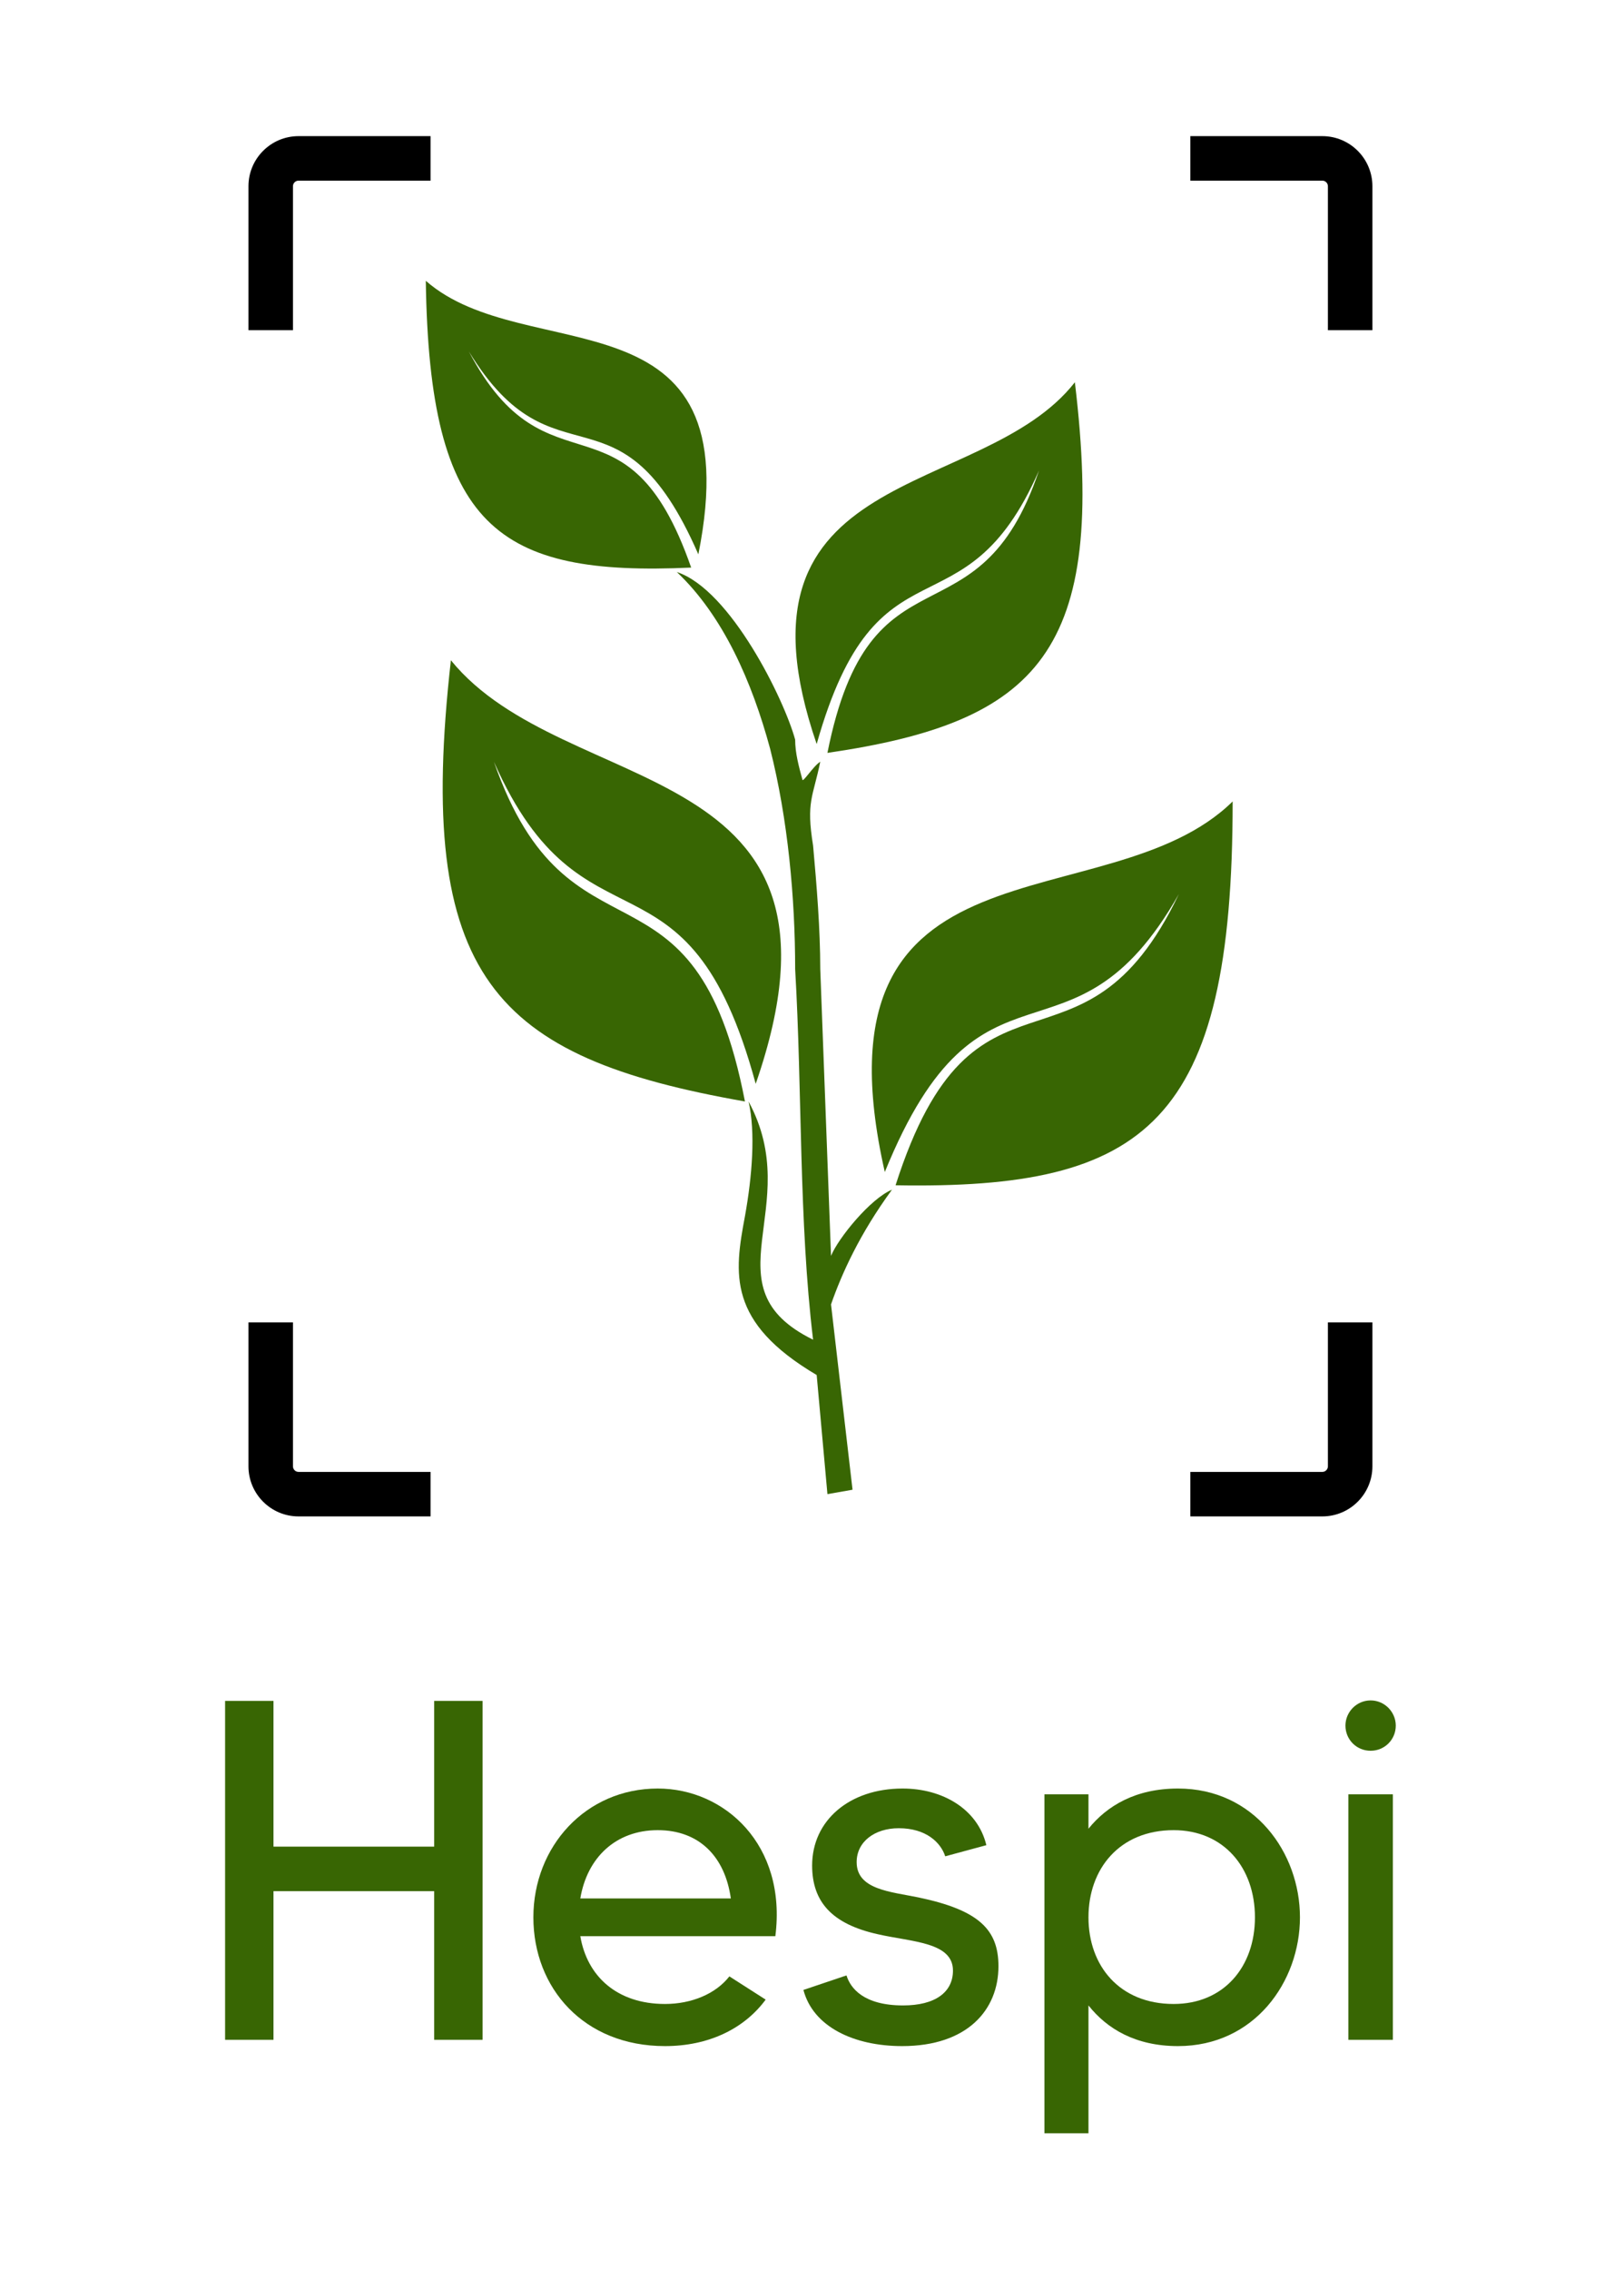 <?xml version="1.0" encoding="UTF-8" standalone="no"?>
<!DOCTYPE svg PUBLIC "-//W3C//DTD SVG 1.1//EN" "http://www.w3.org/Graphics/SVG/1.1/DTD/svg11.dtd">
<svg width="100%" height="100%" viewBox="0 0 438 612" version="1.1" xmlns="http://www.w3.org/2000/svg" xmlns:xlink="http://www.w3.org/1999/xlink" xml:space="preserve" xmlns:serif="http://www.serif.com/" style="fill-rule:evenodd;clip-rule:evenodd;stroke-linejoin:round;stroke-miterlimit:2;">
    <g id="Artboard1" transform="matrix(1,0,0,1,-67.426,0)">
        <rect x="67.426" y="0" width="437.154" height="611.809" style="fill:none;"/>
        <g transform="matrix(1,0,0,1,-40.59,-97.244)">
            <path d="M224.136,506.056L188.537,506.056C181.081,506.056 175.028,500.003 175.028,492.547L175.028,453.745L187.028,453.745L187.028,492.547C187.028,493.38 187.704,494.056 188.537,494.056L224.136,494.056L224.136,506.056ZM429.051,494.056L464.65,494.056C465.483,494.056 466.159,493.38 466.159,492.547L466.159,453.745L478.159,453.745L478.159,492.547C478.159,500.003 472.106,506.056 464.65,506.056L429.051,506.056L429.051,494.056ZM429.051,133.944L464.65,133.944C472.106,133.944 478.159,139.997 478.159,147.453L478.159,186.255L466.159,186.255L466.159,147.453C466.159,146.62 465.483,145.944 464.65,145.944L429.051,145.944L429.051,133.944ZM224.136,133.944L224.136,145.944L188.537,145.944C187.704,145.944 187.028,146.62 187.028,147.453L187.028,186.255L175.028,186.255L175.028,147.453C175.028,139.997 181.081,133.944 188.537,133.944L224.136,133.944Z"/>
            <g transform="matrix(1.475,0,0,1.814,-184.545,-208.488)">
                <g transform="matrix(-0.322,0,0,0.322,462.671,210.274)">
                    <path d="M120.91,240.29C120.91,388.95 169.781,419.49 312.33,417.45C267.529,303.41 206.44,376.723 151.46,283.05C212.55,370.612 263.46,301.378 318.44,411.34C363.241,250.47 192.19,297.3 120.91,240.29Z" style="fill:rgb(56,102,3);"/>
                </g>
                <g transform="matrix(-0.322,0,0,0.322,462.671,210.274)">
                    <path d="M564.84,175.13C585.203,321.75 540.402,358.4 397.86,378.77C426.368,258.63 497.641,321.75 540.41,221.97C489.5,315.642 430.45,254.552 391.75,370.63C326.586,217.9 499.68,240.3 564.84,175.14L564.84,175.13Z" style="fill:rgb(56,102,3);"/>
                </g>
                <g transform="matrix(-0.322,0,0,0.322,462.671,210.274)">
                    <path d="M579.09,0C577.055,114.04 538.363,136.44 428.4,132.36C465.056,46.833 509.853,101.813 554.65,32.579C505.779,97.743 469.123,42.763 424.32,126.251C393.773,2.031 522.066,40.724 579.08,0.001L579.09,0Z" style="fill:rgb(56,102,3);"/>
                </g>
                <g transform="matrix(-0.322,0,0,0.322,462.671,210.274)">
                    <path d="M210.51,46.836C192.182,171.056 230.873,203.636 351.02,217.886C326.582,118.105 265.493,171.05 230.88,87.556C273.642,166.974 322.517,114.029 357.13,213.806C412.11,83.476 263.458,101.806 210.51,46.826L210.51,46.836Z" style="fill:rgb(56,102,3);"/>
                </g>
                <g transform="matrix(-0.322,0,0,0.322,462.671,210.274)">
                    <path d="M348.98,450.04L355.089,317.68C355.089,299.352 357.125,278.989 359.164,260.66C363.238,240.297 359.164,238.262 355.089,221.969C359.164,224.004 365.273,232.153 365.273,230.114C367.309,224.004 369.348,217.895 369.348,211.786C375.457,193.458 406.004,142.548 436.547,134.403C410.074,154.766 393.785,185.313 383.602,215.856C373.418,248.438 369.348,285.094 369.348,317.676C365.273,374.696 367.312,433.746 359.164,488.726C420.254,464.288 363.238,427.636 395.82,378.766C391.745,393.02 393.784,413.383 397.855,431.711C403.964,458.184 408.039,480.582 357.128,505.02L351.018,560L336.764,557.964C340.839,529.456 344.909,500.944 348.983,472.437C342.874,458.183 332.694,439.855 314.366,419.492C326.585,423.567 344.913,441.89 348.983,450.039L348.98,450.04Z" style="fill:rgb(56,102,3);fill-rule:nonzero;"/>
                </g>
            </g>
        </g>
        <g transform="matrix(10.877,0,0,10.877,118.999,549.915)">
            <g>
                <path d="M6.024,-8.4L6.024,-4.788L2.04,-4.788L2.04,-8.4L0.84,-8.4L0.84,0L2.04,0L2.04,-3.684L6.024,-3.684L6.024,0L7.224,0L7.224,-8.4L6.024,-8.4Z" style="fill:rgb(56,102,3);fill-rule:nonzero;"/>
                <path d="M11.568,-6.228C9.78,-6.228 8.484,-4.788 8.484,-3.036C8.484,-1.284 9.732,0.156 11.748,0.156C12.816,0.156 13.704,-0.264 14.244,-0.996L13.344,-1.572C13.008,-1.14 12.408,-0.888 11.748,-0.888C10.56,-0.888 9.816,-1.572 9.648,-2.568L14.484,-2.568C14.772,-4.836 13.224,-6.228 11.568,-6.228ZM9.648,-3.504C9.816,-4.512 10.524,-5.196 11.568,-5.196C12.6,-5.196 13.236,-4.536 13.38,-3.504L9.648,-3.504Z" style="fill:rgb(56,102,3);fill-rule:nonzero;"/>
                <path d="M18.036,-3.528C17.34,-3.672 16.5,-3.72 16.5,-4.404C16.5,-4.908 16.944,-5.244 17.544,-5.244C18.228,-5.244 18.588,-4.884 18.696,-4.548L19.716,-4.824C19.5,-5.724 18.624,-6.228 17.64,-6.228C16.32,-6.228 15.396,-5.436 15.396,-4.32C15.396,-3.42 15.888,-2.868 17.028,-2.616C17.868,-2.424 18.888,-2.424 18.888,-1.716C18.888,-1.176 18.444,-0.852 17.652,-0.852C16.668,-0.852 16.344,-1.284 16.248,-1.596L15.18,-1.236C15.42,-0.324 16.428,0.156 17.628,0.156C19.248,0.156 20.016,-0.744 20.016,-1.824C20.016,-2.736 19.524,-3.216 18.036,-3.528Z" style="fill:rgb(56,102,3);fill-rule:nonzero;"/>
                <path d="M24.468,-6.228C23.412,-6.228 22.704,-5.796 22.248,-5.232L22.248,-6.084L21.156,-6.084L21.156,2.316L22.248,2.316L22.248,-0.852C22.704,-0.276 23.412,0.156 24.468,0.156C26.364,0.156 27.492,-1.44 27.492,-3.036C27.492,-4.632 26.364,-6.228 24.468,-6.228ZM24.36,-0.888C23.016,-0.888 22.248,-1.836 22.248,-3.036C22.248,-4.236 23.016,-5.196 24.36,-5.196C25.608,-5.196 26.376,-4.26 26.376,-3.036C26.376,-1.812 25.608,-0.888 24.36,-0.888Z" style="fill:rgb(56,102,3);fill-rule:nonzero;"/>
                <path d="M28.692,0L29.796,0L29.796,-6.084L28.692,-6.084L28.692,0ZM29.244,-7.164C29.592,-7.164 29.868,-7.44 29.868,-7.788C29.868,-8.124 29.592,-8.412 29.244,-8.412C28.896,-8.412 28.62,-8.124 28.62,-7.788C28.62,-7.44 28.896,-7.164 29.244,-7.164Z" style="fill:rgb(56,102,3);fill-rule:nonzero;"/>
            </g>
        </g>
    </g>
</svg>
